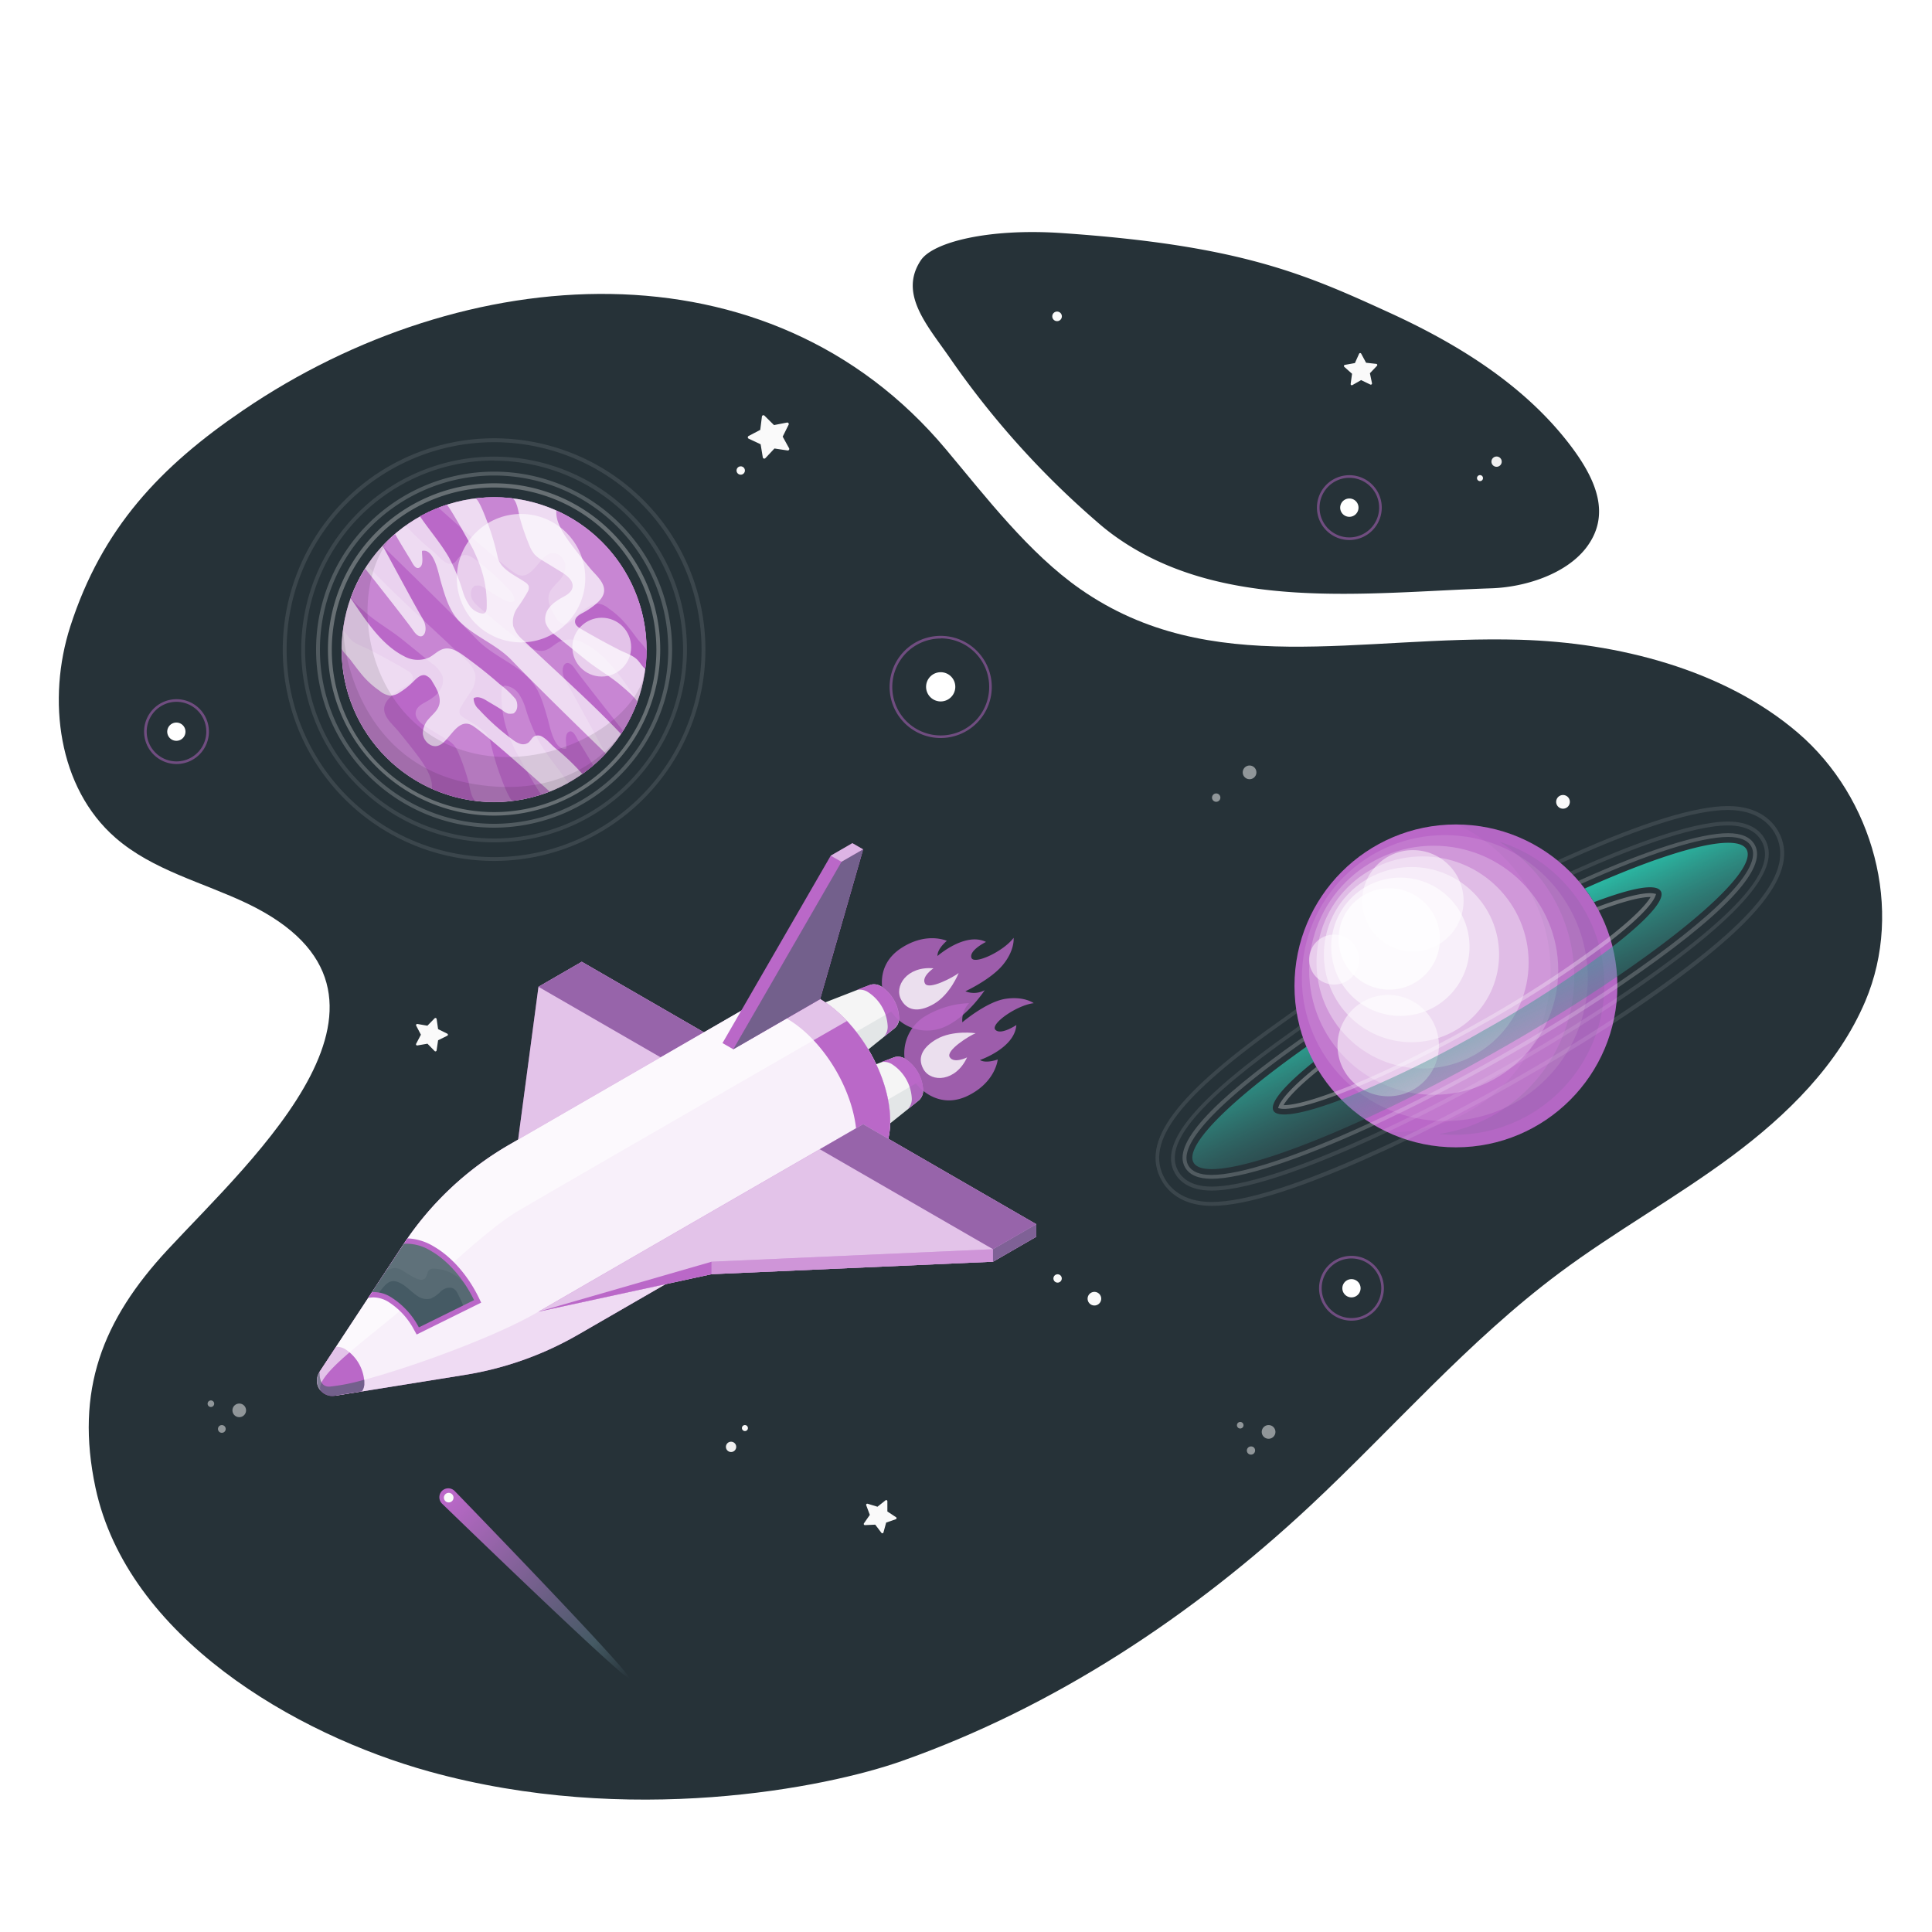 <svg class="animated" id="freepik_stories-outer-space" xmlns="http://www.w3.org/2000/svg" xmlns:xlink="http://www.w3.org/1999/xlink" viewBox="0 0 500 500" version="1.1" xmlns:svgjs="http://svgjs.com/svgjs"><style>svg#freepik_stories-outer-space:not(.animated) .animable {opacity: 0;}svg#freepik_stories-outer-space.animated #freepik--Rocket--inject-3 {animation: 1.5s Infinite  linear floating;animation-delay: 0s;}            @keyframes floating {                0% {                    opacity: 1;                    transform: translateY(0px);                }                50% {                    transform: translateY(-10px);                }                100% {                    opacity: 1;                    transform: translateY(0px);                }            }        </style><g id="freepik--Space--inject-3" class="animable" style="transform-origin: 251.157px 262.897px;"><g id="freepik--space--inject-3" class="animable" style="transform-origin: 251.157px 262.897px;"><path id="freepik--space--inject-3" d="M279.59,152.46c-13.32-9.28-24.57-24-34.72-36.1-46-55-124.87-49-181.88-10.23-21.47,14.58-36.58,30.5-44.8,56C12.13,181,15,203.87,29.9,216.83c9.62,8.39,22.6,11.51,34.1,17,48.85,23.46,1.45,65.82-20.63,89.62-16.89,18.2-24,36.4-18.66,61.56,8.28,38.66,51.68,63.84,86.39,73.46,51.68,14.32,102.57,4.24,122.23-2.7,39.49-13.92,75.27-37.59,105.76-66.08,21.52-20.12,40.9-42.68,64.52-60.29,14.35-10.7,30.09-19.43,44.47-30.1s27.66-23.71,34.66-40.19c10.08-23.75,2-52.76-17.37-69.4s-47.06-23.4-71.83-24.14C351.74,164.34,313.27,175.93,279.59,152.46Z" style="fill: rgb(38, 50, 56); transform-origin: 251.157px 270.901px;" class="animable"></path><path d="M288,138.36c27.6,20.23,65.38,15,98,13.89,8.55-.29,19-3.56,24.34-10.28,6.66-8.48,2.88-17.57-3.56-26.21C395,100,377.64,89.2,359.76,81c-21.86-10-38.53-17.5-84.95-20.68-19-1.3-33.31,2.35-36.47,7-5.85,8.71,1.65,16.88,7.49,25.32a224.79,224.79,0,0,0,38,42.35Q285.88,136.8,288,138.36Z" style="fill: rgb(38, 50, 56); transform-origin: 325.03px 106.866px;" id="elgecoj0pxob" class="animable"></path></g></g><g id="freepik--Planets--inject-3" class="animable" style="transform-origin: 267.466px 212.755px;"><g id="freepik--Planet--inject-3" class="animable" style="transform-origin: 127.87px 168.12px;"><g id="freepik--Rings--inject-3" class="animable" style="transform-origin: 127.87px 168.12px;"><g id="elgbq7w3tr8dn"><path d="M127.87,211.08a43,43,0,1,1,43-43A43,43,0,0,1,127.87,211.08Zm0-84.91a42,42,0,1,0,42,42A42,42,0,0,0,127.87,126.17Z" style="fill: rgb(255, 255, 255); opacity: 0.3; transform-origin: 127.87px 168.08px;" class="animable"></path></g><g id="el4uwjhl98mbk"><path d="M127.87,214.2a46.07,46.07,0,1,1,46.07-46.07A46.12,46.12,0,0,1,127.87,214.2Zm0-91.14a45.07,45.07,0,1,0,45.07,45.07A45.11,45.11,0,0,0,127.87,123.06Z" style="fill: rgb(255, 255, 255); opacity: 0.2; transform-origin: 127.87px 168.13px;" class="animable"></path></g><g id="eluh26ik9sxu"><path d="M127.87,218a49.91,49.91,0,1,1,49.91-49.91A50,50,0,0,1,127.87,218Zm0-98.82a48.91,48.91,0,1,0,48.91,48.91A49,49,0,0,0,127.87,119.22Z" style="fill: rgb(255, 255, 255); opacity: 0.1; transform-origin: 127.87px 168.09px;" class="animable"></path></g><g id="eln7l9oitm0pj"><path d="M127.87,222.81a54.69,54.69,0,1,1,54.69-54.68A54.74,54.74,0,0,1,127.87,222.81Zm0-108.37a53.69,53.69,0,1,0,53.69,53.69A53.75,53.75,0,0,0,127.87,114.44Z" style="fill: rgb(255, 255, 255); opacity: 0.1; transform-origin: 127.87px 168.12px;" class="animable"></path></g></g><g id="freepik--planet--inject-3" class="animable" style="transform-origin: 127.86px 168.145px;"><circle cx="127.87" cy="168.13" r="39.44" style="fill: rgb(186, 104, 200); transform-origin: 127.87px 168.13px;" id="elonjuq2afgsj" class="animable"></circle><g id="el7hucopvfy7e"><circle cx="127.87" cy="168.13" r="39.44" style="fill: rgb(255, 255, 255); opacity: 0.7; transform-origin: 127.87px 168.13px;" class="animable"></circle></g><path d="M123.46,144.46c-.28-.68-.58-1.34-.88-2-.55-1.15-6.59-12-7-11.84a39.6,39.6,0,0,0-6.89,3c2.4,3.56,5.41,7,7.54,10.72a49.25,49.25,0,0,1,3.53,8.67,13.8,13.8,0,0,0,1.67,3.61,5,5,0,0,0,3.25,2.15,1.23,1.23,0,0,0,.63-.05c.47-.2.6-.8.64-1.31A29.27,29.27,0,0,0,123.46,144.46Z" style="fill: rgb(186, 104, 200); transform-origin: 117.33px 144.704px;" id="els3a7httl57m" class="animable"></path><path d="M156.77,195c-6.68-6.49-19.12-18.64-24.35-24.13-4-4.15-9.44-6-13.44-10-2.74-2.73-3.81-6.66-4.9-10.37-.61-2.09-1.73-8.67-4.86-7.93-.1,1.08.55,3.56-.61,4.29s-2-1.45-2.41-2.08-4-6.53-3.93-6.58a39,39,0,0,0-3.22,3.08c3.47,6.4,9,16.68,10.32,18.8,1.87,3.13,0,6.59-2.33,3.23-1.44-2.09-7.88-10.27-12.53-16.15a39.14,39.14,0,0,0-3.75,7.66c3.66,5.37,7.83,12,13.8,15a7.22,7.22,0,0,0,6.44.36c1.35-.68,2.42-1.93,3.89-2.27,1.84-.43,3.65.7,5.18,1.81,3.17,2.29,6.26,4.7,9.19,7.29a25.48,25.48,0,0,1,4.15,3.88c.6.88.72,2.81-.28,3.53,0,.37-1.44.31-1.64.26a4.6,4.6,0,0,1-1.44-.85c-1.31-.88-2.71-1.65-4.06-2.47-1-.64-2.38-1.29-3.42-.65a3.86,3.86,0,0,0,1.35,2.86,60.44,60.44,0,0,0,8.71,7.82,6.76,6.76,0,0,0,1.94,1.09,2.41,2.41,0,0,0,2.14-.26c.62-.46.91-1.28,1.58-1.67a2.11,2.11,0,0,1,2.06.12c1.42.81,2.5,2.37,3.86,3.34a60.8,60.8,0,0,1,6.51,6.29A39.69,39.69,0,0,0,156.77,195Z" style="fill: rgb(186, 104, 200); transform-origin: 123.765px 169.25px;" id="ellqqwufync1" class="animable"></path><path d="M127.87,207.57a39.21,39.21,0,0,0,14.38-2.72c-6.48-5.84-16.79-15-19.88-17-2.75-1.78-4.65,1-6.27,2.87-.79.92-1.72,2.08-3,2.34-1.84.37-3.63-1.54-3.68-3.31A5.74,5.74,0,0,1,111,186c.93-1.07,2.11-2,2.58-3.33.74-2.07-.47-4.29-1.64-6.16a3.4,3.4,0,0,0-1.89-1.75c-1.2-.26-2.23.78-3.09,1.64a19,19,0,0,1-3.4,2.73,4.62,4.62,0,0,1-2.57.9,5.28,5.28,0,0,1-2.73-1.24,22.87,22.87,0,0,1-5.21-4.94c-.81-1-1.6-2.07-2.39-3.12-.44-.59-2.24-2.32-2.24-3,0,.13,0,.26,0,.39A39.44,39.44,0,0,0,127.87,207.57Z" style="fill: rgb(186, 104, 200); transform-origin: 115.335px 187.65px;" id="elm6maijagvai" class="animable"></path><path d="M144,132.13c-.19,2.13.73,4.65,3.77,8.69,1.59,2.11,3.25,4.18,4.93,6.23,1.31,1.6,3.67,3.49,3.65,5.72,0,1.49-1.13,2.73-2.28,3.67a19.54,19.54,0,0,1-3.19,2.14c-.93.49-2,1.12-2.06,2.18s.92,1.64,1.76,2.13q4.77,2.79,9.68,5.3c1.42.73,3.3,1.31,4.49,2.38.83.75,1.34,1.82,2.23,2.55a24.46,24.46,0,0,0,.36-5A39.43,39.43,0,0,0,144,132.13Z" style="fill: rgb(186, 104, 200); transform-origin: 155.664px 152.625px;" id="elj491qj8bjc" class="animable"></path><path d="M143.75,155.74a14.82,14.82,0,0,1,1.55-1c1.17-.63,2.53-1.33,2.84-2.62.4-1.74-1.34-3.16-2.87-4.09l-4.76-2.91a9.27,9.27,0,0,1-2.15-1.62,8.57,8.57,0,0,1-1.41-2.48,57.61,57.61,0,0,1-2.44-7.09c-.25-.89-.74-4.85-2.11-5A39.05,39.05,0,0,0,123,129c.8-.05,2.62,4.76,2.88,5.47a65.56,65.56,0,0,1,2.91,9.63c.6,3.22,4.6,4.83,7.12,6.58a2.27,2.27,0,0,1,.89.93,2,2,0,0,1-.22,1.51,42.81,42.81,0,0,1-2.67,4.18,6.39,6.39,0,0,0-1.1,4.7,8.14,8.14,0,0,0,2.63,3.7c8.42,8.06,17.32,15.82,25.29,24.26a39.27,39.27,0,0,0,4.16-8.17c.29-.78-4.31-4.49-4.91-5-2.71-2.15-5.76-3.91-8.48-6.11l-7.57-6.14a7.15,7.15,0,0,1-2.72-3.31,4.59,4.59,0,0,1,.88-3.91A7.73,7.73,0,0,1,143.75,155.74Z" style="fill: rgb(186, 104, 200); transform-origin: 143.952px 159.32px;" id="ela9wsrvqvi9w" class="animable"></path><g id="el9m9wguwrgme"><g style="opacity: 0.2; transform-origin: 127.849px 168.15px;" class="animable"><path d="M132.29,191.8c.28.68.57,1.33.88,2,.55,1.15,6.59,12,7,11.84a38.14,38.14,0,0,0,6.89-3c-2.4-3.56-5.41-7-7.54-10.71a48.6,48.6,0,0,1-3.53-8.68,13.66,13.66,0,0,0-1.68-3.61,5,5,0,0,0-3.24-2.14,1.13,1.13,0,0,0-.63,0c-.47.19-.6.79-.64,1.3A29,29,0,0,0,132.29,191.8Z" style="fill: rgb(255, 255, 255); transform-origin: 138.418px 191.548px;" id="elmron39v25x8" class="animable"></path><path d="M99,141.29c6.68,6.5,19.11,18.64,24.35,24.13,4,4.16,9.44,6,13.44,10,2.73,2.73,3.81,6.66,4.89,10.37.61,2.09,1.74,8.67,4.87,7.93.1-1.08-.55-3.56.61-4.29s2,1.44,2.4,2.08,4,6.52,3.94,6.58A42.58,42.58,0,0,0,156.7,195c-3.47-6.41-9.06-16.68-10.32-18.8-1.87-3.14,0-6.6,2.32-3.24,1.45,2.09,7.88,10.28,12.54,16.15a39.43,39.43,0,0,0,3.75-7.66c-3.66-5.37-7.84-12-13.8-15a7.22,7.22,0,0,0-6.44-.36c-1.35.68-2.42,1.93-3.89,2.27-1.84.43-3.65-.71-5.18-1.82-3.17-2.29-6.26-4.7-9.19-7.28-1.32-1.17-3.15-2.43-4.15-3.89-.6-.88-.72-2.81.28-3.53,0-.37,1.43-.31,1.64-.26a5.16,5.16,0,0,1,1.44.85c1.31.88,2.71,1.66,4.06,2.48,1,.64,2.37,1.28,3.42.64a3.8,3.8,0,0,0-1.36-2.85,58.7,58.7,0,0,0-8.7-7.82,6.93,6.93,0,0,0-1.94-1.1,2.49,2.49,0,0,0-2.15.26c-.61.46-.91,1.29-1.57,1.67a2.08,2.08,0,0,1-2.06-.11c-1.42-.82-2.51-2.38-3.86-3.34A60.87,60.87,0,0,1,105,136,39.69,39.69,0,0,0,99,141.29Z" style="fill: rgb(255, 255, 255); transform-origin: 131.995px 167.045px;" id="ellov6wx329jm" class="animable"></path><path d="M127.87,128.69a39.49,39.49,0,0,0-14.38,2.71c6.49,5.85,16.8,15,19.89,17,2.75,1.78,4.65-1,6.27-2.88.79-.91,1.72-2.08,3-2.33,1.84-.38,3.63,1.54,3.68,3.31a5.72,5.72,0,0,1-1.59,3.74c-.92,1.07-2.1,2-2.58,3.32-.74,2.08.48,4.3,1.65,6.16a3.42,3.42,0,0,0,1.89,1.76c1.19.26,2.23-.78,3.09-1.65a18.9,18.9,0,0,1,3.39-2.72,4.62,4.62,0,0,1,2.58-.91,5.32,5.32,0,0,1,2.73,1.24,22.87,22.87,0,0,1,5.21,4.94c.8,1,1.6,2.08,2.39,3.13.44.58,2.24,2.31,2.24,3,0-.13,0-.26,0-.39A39.44,39.44,0,0,0,127.87,128.69Z" style="fill: rgb(255, 255, 255); transform-origin: 140.41px 148.6px;" id="el0iwwow0qip4f" class="animable"></path><path d="M111.77,204.13c.19-2.13-.73-4.66-3.77-8.69-1.59-2.12-3.25-4.18-4.93-6.23-1.31-1.6-3.68-3.5-3.65-5.73,0-1.49,1.13-2.72,2.28-3.67a19.48,19.48,0,0,1,3.19-2.13c.92-.5,2-1.13,2-2.18s-.92-1.64-1.75-2.13q-4.77-2.79-9.69-5.31c-1.42-.73-3.29-1.3-4.48-2.38-.84-.75-1.35-1.81-2.23-2.55a24.61,24.61,0,0,0-.36,5A39.45,39.45,0,0,0,111.77,204.13Z" style="fill: rgb(255, 255, 255); transform-origin: 100.081px 183.63px;" id="elhtqetjzn9xa" class="animable"></path><path d="M112,180.52a12.92,12.92,0,0,1-1.55,1c-1.16.64-2.53,1.33-2.83,2.63-.41,1.74,1.34,3.16,2.87,4.09l4.76,2.91a9.23,9.23,0,0,1,2.15,1.61,8.57,8.57,0,0,1,1.41,2.48,57.18,57.18,0,0,1,2.44,7.1c.24.89.74,4.85,2.1,5a39.92,39.92,0,0,0,4.53.27,39.38,39.38,0,0,0,4.89-.31c-.8.05-2.63-4.76-2.88-5.48a66.45,66.45,0,0,1-2.92-9.63c-.59-3.21-4.59-4.82-7.11-6.58a2.15,2.15,0,0,1-.89-.93,1.94,1.94,0,0,1,.22-1.51,45.87,45.87,0,0,1,2.66-4.17,6.39,6.39,0,0,0,1.11-4.7,8.14,8.14,0,0,0-2.63-3.7C111.9,162.49,103,154.74,95,146.3a39.51,39.51,0,0,0-4.16,8.17c-.28.78,4.32,4.48,4.92,5,2.71,2.16,5.76,3.92,8.47,6.12l7.58,6.14a7.24,7.24,0,0,1,2.72,3.3,4.64,4.64,0,0,1-.88,3.92A7.78,7.78,0,0,1,112,180.52Z" style="fill: rgb(255, 255, 255); transform-origin: 111.799px 176.955px;" id="el1i1b2vqrmm8" class="animable"></path></g></g><g id="el9ig1t135x47"><path d="M166.87,174.05C164,188.63,137.66,202,116.59,193c-22.41-9.59-26.63-39.9-15.66-53.63v0a39.44,39.44,0,1,0,65.94,34.72Z" style="opacity: 0.1; transform-origin: 127.654px 173.489px;" class="animable"></path></g><g id="elv5yb3u8ifu"><circle cx="134.85" cy="149.63" r="16.62" style="fill: rgb(255, 255, 255); opacity: 0.6; transform-origin: 134.85px 149.63px; transform: rotate(-80.78deg);" class="animable"></circle></g><g id="elwcrenphpts"><circle cx="155.73" cy="167.48" r="7.61" style="fill: rgb(255, 255, 255); opacity: 0.6; transform-origin: 155.73px 167.48px;" class="animable"></circle></g><g id="elqpl02u5bgat"><path d="M88.43,168.13a39.45,39.45,0,0,0,73,20.74c-.89,1.39-12.05,18.94-39.62,13.89-28.71-5.26-33.38-34.62-32.89-40.82A39.47,39.47,0,0,0,88.43,168.13Z" style="opacity: 0.1; transform-origin: 124.93px 184.753px;" class="animable"></path></g></g></g><g id="elu264jsoyny"><circle cx="376.79" cy="255.15" r="41.78" style="fill: rgb(186, 104, 200); transform-origin: 376.79px 255.15px; transform: rotate(-64.36deg);" class="animable"></circle></g><g id="eltmku6zxbc6h"><circle cx="376.79" cy="255.15" r="41.78" style="fill: rgb(255, 255, 255); opacity: 0; transform-origin: 376.79px 255.15px; transform: rotate(-64.36deg);" class="animable"></circle></g><g id="elvf4q6bgou4"><circle cx="373.92" cy="253.13" r="37" style="fill: rgb(255, 255, 255); opacity: 0.117; transform-origin: 373.92px 253.13px; transform: rotate(-66.65deg);" class="animable"></circle></g><g id="el6khzxclmbqp"><circle cx="371.04" cy="251.1" r="32.23" style="fill: rgb(255, 255, 255); opacity: 0.233; transform-origin: 371.04px 251.1px; transform: rotate(-64.92deg);" class="animable"></circle></g><g id="eloq0j173a76"><circle cx="368.16" cy="249.08" r="27.45" style="fill: rgb(255, 255, 255); opacity: 0.35; transform-origin: 368.16px 249.08px; transform: rotate(-67.66deg);" class="animable"></circle></g><g id="el7fgub278fs8"><circle cx="365.29" cy="247.05" r="22.67" style="fill: rgb(255, 255, 255); opacity: 0.467; transform-origin: 365.29px 247.05px; transform: rotate(-67.85deg);" class="animable"></circle></g><g id="eljal4b7csd"><circle cx="362.41" cy="245.02" r="17.9" style="fill: rgb(255, 255, 255); opacity: 0.583; transform-origin: 362.41px 245.02px; transform: rotate(-23.17deg);" class="animable"></circle></g><g id="eloo3qdplrct"><circle cx="359.54" cy="243" r="13.12" style="fill: rgb(255, 255, 255); opacity: 0.7; transform-origin: 359.54px 243px; transform: rotate(-45deg);" class="animable"></circle></g><g id="elbudzych9bbl"><path d="M415.58,270.69a41.78,41.78,0,0,1-54.32,23.25c-.68-.27-1.34-.56-2-.86a41.79,41.79,0,0,0,17.79-79.72,41.82,41.82,0,0,1,38.52,57.33Z" style="fill: rgb(69, 90, 100); opacity: 0.05; transform-origin: 388.906px 255.148px;" class="animable"></path></g><g id="eluwbaixxgtb"><path d="M402,225.71a38.81,38.81,0,0,1-29.59,67.77,41.17,41.17,0,0,0,21-71.64,41.65,41.65,0,0,0-5.38-4A38.62,38.62,0,0,1,402,225.71Z" style="fill: rgb(69, 90, 100); opacity: 0.1; transform-origin: 393.808px 255.763px;" class="animable"></path></g><g id="el88s9cz8h9xd"><circle cx="359.27" cy="270.6" r="13.12" style="fill: rgb(255, 255, 255); opacity: 0.5; transform-origin: 359.27px 270.6px; transform: rotate(-65.86deg);" class="animable"></circle></g><g id="el5wi2z6vo1nd"><circle cx="365.66" cy="233.13" r="13.12" style="fill: rgb(255, 255, 255); opacity: 0.5; transform-origin: 365.66px 233.13px; transform: rotate(-51.91deg);" class="animable"></circle></g><g id="elcu4e5instan"><path d="M342.86,254.34a6.47,6.47,0,1,1,8.41-3.6A6.47,6.47,0,0,1,342.86,254.34Z" style="fill: rgb(255, 255, 255); opacity: 0.5; transform-origin: 345.264px 248.333px;" class="animable"></path></g><g id="elyryzjpkup6g"><g style="opacity: 0.1; transform-origin: 380.4px 260.345px;" class="animable"><path d="M460.21,215.13c-1.38-2.44-4.9-6.52-13-6.52-8.42,0-22.2,4.26-41,12.67l-2.27,1-.88.38c.29.23.58.46.86.72l.42-.18,2.28-1c18.65-8.35,32.3-12.58,40.57-12.58,7.58,0,10.85,3.77,12.12,6,5.6,9.88-5.18,23.07-36,44.11q-2.71,1.86-5.55,3.71c-8.22,5.4-17.1,10.81-26.47,16.11-9.61,5.45-19.36,10.56-28.54,14.95-2.05,1-4.07,1.93-6.05,2.83-19.93,9.12-34.43,13.74-43.12,13.74-7.59,0-10.85-3.77-12.12-6-5.4-9.53,3.8-21.45,31.74-41.13l2.05-1.44.37-.27c-.07-.36-.12-.72-.17-1.09l-.78.55-2,1.44c-28.47,20-37.75,32.34-32,42.43,1.37,2.44,4.9,6.52,13,6.52,8.83,0,23.48-4.65,43.54-13.83,2.28-1,4.61-2.14,7-3.28,8.92-4.3,18.37-9.26,27.69-14.54,9.07-5.14,17.67-10.36,25.67-15.59q3.29-2.15,6.42-4.28C455.26,239.15,466.12,225.56,460.21,215.13Z" style="fill: rgb(255, 255, 255); transform-origin: 380.4px 260.345px;" id="elvhvpx07j7e" class="animable"></path></g></g><g id="el467blj3du1g"><g style="opacity: 0.1; transform-origin: 380.406px 260.37px;" class="animable"><path d="M421.61,257.25c-1.07.73-2.15,1.45-3.24,2.18C409.58,265.29,400,271.18,389.8,277c-10.41,5.89-21,11.39-30.8,16-1.2.57-2.39,1.12-3.56,1.66-13.43,6.14-31.59,13.46-41.87,13.46-5.76,0-8.35-2.44-9.51-4.49-4.33-7.65,5.19-19.12,30.86-37.19l1.37-1c.08.34.18.68.28,1l-1.07.76c-25.16,17.72-34.59,28.79-30.57,35.89,1,1.81,3.36,4,8.64,4,10.1,0,28.12-7.27,41.46-13.37l2.82-1.31c10-4.68,20.81-10.28,31.46-16.31,10.42-5.91,20.22-11.93,29.17-17.92h0c.87-.57,1.72-1.15,2.57-1.73,36.73-25,37.46-34.15,34.81-38.83-1-1.81-3.36-4-8.64-4-9.6,0-26.47,6.65-38.93,12.23l-1.19.54c-.25-.26-.49-.52-.75-.77l1.53-.68c12.55-5.62,29.57-12.32,39.34-12.32,5.76,0,8.35,2.44,9.51,4.49C459.57,222.12,459,231.74,421.61,257.25Z" style="fill: rgb(255, 255, 255); transform-origin: 380.406px 260.37px;" id="elq8nniy7f05" class="animable"></path></g></g><g id="elrncvtjplb37"><g style="opacity: 0.2; transform-origin: 380.387px 260.35px;" class="animable"><path d="M419.92,254.77l-1.34.91c-9.24,6.24-19.41,12.51-30.26,18.65-11.09,6.28-22.34,12.1-32.66,16.88l-1.46.67c-18.6,8.5-33,13.19-40.63,13.19-3.46,0-5.79-1-6.9-3-3.31-5.84,6.5-16.72,30-33.26l.54-.38c.11.33.22.65.35,1h0l-.32.22C309,289.54,305.5,298,307.54,301.61c.92,1.63,2.95,2.46,6,2.46,7.46,0,21.74-4.65,40.21-13.1l.85-.39c10.46-4.82,21.93-10.72,33.2-17.12,11-6.26,21.38-12.64,30.75-19l.78-.53c24.95-17,37-29.4,33.89-34.87-.92-1.63-2.95-2.46-6-2.46-7.08,0-20.47,4.25-37.71,12l-.34.15-.66-.79.6-.27c17.36-7.78,30.9-12.06,38.11-12.06,3.46,0,5.79,1,6.9,3C457.61,224.74,446.11,236.92,419.92,254.77Z" style="fill: rgb(255, 255, 255); transform-origin: 380.387px 260.35px;" id="ell0yb8s1i3d" class="animable"></path></g></g><g id="el9k1di6q8d1h"><g style="opacity: 0.3; transform-origin: 379.68px 259.065px;" class="animable"><path d="M428.6,231.36l-.2.55c-.4,1.09-2.32,4.37-11.51,11.52l-.49.38a291.71,291.71,0,0,1-33.17,21.53c-13.42,7.6-26.43,13.93-36.65,17.82l-.6.23c-6.17,2.31-11,3.59-13.65,3.59a5.62,5.62,0,0,1-1-.08l-.57-.12.2-.55c.36-1,2-3.87,9.71-10.1.16.3.33.59.51.88-6.2,5-8.29,7.75-9,9h.14c2.5,0,7.07-1.2,12.94-3.39l1-.36c10.17-3.88,23.14-10.19,36.51-17.76A290.28,290.28,0,0,0,415.79,243l.79-.61c7.44-5.83,9.83-8.92,10.59-10.24H427c-2.53,0-7.23,1.25-13.27,3.52-.15-.3-.31-.6-.48-.89,6.2-2.34,11.08-3.63,13.75-3.63a5.5,5.5,0,0,1,1,.08Z" style="fill: rgb(255, 255, 255); transform-origin: 379.68px 259.065px;" id="elxvl4xo5jugk" class="animable"></path></g></g><g id="el1keozwkdy6n"><path d="M418.58,254.47c0,.4,0,.8,0,1.21,0,.82,0,1.64-.1,2.47h0c0,.42-.07.84-.11,1.27a39.26,39.26,0,0,1-.62,4c-.09.46-.19.93-.3,1.39a41.07,41.07,0,0,1-1.87,5.86A41.78,41.78,0,0,1,364.09,295l-1.35-.46c-.5-.18-1-.36-1.48-.56-.77-.31-1.52-.64-2.26-1-.39-.18-.77-.36-1.15-.56-.75-.37-1.48-.77-2.19-1.18l-1-.63a41.52,41.52,0,0,1-8.65-7.19c-.24-.26-.47-.53-.71-.8l1-.36c10.17-3.88,23.14-10.19,36.51-17.76A290.28,290.28,0,0,0,415.79,243l.79-.61c.12.34.22.68.31,1A40.94,40.94,0,0,1,418.58,254.47Z" style="fill: rgb(255, 255, 255); opacity: 0; transform-origin: 381.94px 269.681px;" class="animable"></path></g><path d="M452,219.81c2.61,4.62-11.16,17.7-33.44,32.89-9.2,6.28-19.86,12.91-31.42,19.46-12,6.78-23.53,12.69-33.93,17.44-23.94,10.95-41.74,15.82-44.32,11.27-2.44-4.32,9.46-16.05,29.25-30,.55,1.34,1.16,2.65,1.84,3.93-7.5,6-11.52,10.68-10.4,12.67s7.81.81,17.58-2.91A287.83,287.83,0,0,0,384,266.64,293,293,0,0,0,417.32,245c8.84-6.83,13.73-12.17,12.51-14.33s-7.68-.84-17.31,2.81c-.74-1.22-1.54-2.4-2.39-3.53C432.8,219.8,449.46,215.42,452,219.81Z" style="fill: url(&quot;#freepik--Degradado_sin_nombre_7--inject-3&quot;); transform-origin: 380.445px 260.34px;" id="elkufs1cgkffi" class="animable"></path></g><g id="freepik--Rocket--inject-3" class="animable animator-active" style="transform-origin: 175.095px 289.75px;"><g id="freepik--rocket--inject-3" class="animable" style="transform-origin: 175.095px 289.75px;"><path d="M238.9,282a10.15,10.15,0,0,0-4.58-7.94,3.43,3.43,0,0,0-2.89-.45v0l-19.84,7.72L221.3,298l16.56-13.28v0A3.42,3.42,0,0,0,238.9,282Z" style="fill: rgb(245, 245, 245); transform-origin: 225.25px 285.735px;" id="el1qu9wff68bu" class="animable"></path><path d="M227.91,274.91a3.87,3.87,0,0,1,3,.55,11.21,11.21,0,0,1,5.06,8.77,3.9,3.9,0,0,1-1,2.82l1.61-1.3,1.29-1.07A3.42,3.42,0,0,0,238.9,282a10.15,10.15,0,0,0-4.58-7.94,3.43,3.43,0,0,0-2.89-.45l-1.68.63Z" style="fill: rgb(186, 104, 200); transform-origin: 233.409px 280.26px;" id="elyggiare4ne" class="animable"></path><g id="elzu2o56rhlo"><path d="M238.49,279.55l-20.9,12.06L221.3,298l16.56-13.28v0A3.42,3.42,0,0,0,238.9,282,8,8,0,0,0,238.49,279.55Z" style="fill: rgb(69, 90, 100); opacity: 0.1; transform-origin: 228.25px 288.775px;" class="animable"></path></g><path d="M216,282a15.2,15.2,0,0,1,6.87,11.9c0,4.38-3.08,6.15-6.87,4a15.2,15.2,0,0,1-6.87-11.9C209.13,281.54,212.21,279.77,216,282Z" style="fill: rgb(224, 224, 224); transform-origin: 216px 289.925px;" id="elmyzqrqqyj9" class="animable"></path><path d="M232.7,263.26a10.14,10.14,0,0,0-4.58-7.93,3.4,3.4,0,0,0-2.89-.45l0,0-19.84,7.72,9.73,16.73L231.66,266v0A3.44,3.44,0,0,0,232.7,263.26Z" style="fill: rgb(245, 245, 245); transform-origin: 219.05px 267.034px;" id="el66ney3atd8n" class="animable"></path><path d="M221.71,256.22a3.8,3.8,0,0,1,2.95.55,11.18,11.18,0,0,1,5.07,8.76,3.88,3.88,0,0,1-1,2.82l1.61-1.29,1.29-1.07a3.44,3.44,0,0,0,1-2.73,10.14,10.14,0,0,0-4.58-7.93,3.4,3.4,0,0,0-2.89-.45l-1.68.62Z" style="fill: rgb(186, 104, 200); transform-origin: 227.176px 261.544px;" id="elfcism708kdb" class="animable"></path><g id="elsv68hximqzl"><path d="M232.28,260.85l-20.89,12.07,3.71,6.38L231.66,266v0a3.44,3.44,0,0,0,1-2.73A8.1,8.1,0,0,0,232.28,260.85Z" style="fill: rgb(69, 90, 100); opacity: 0.1; transform-origin: 222.031px 270.075px;" class="animable"></path></g><g id="el2cj7wj7ybf8"><ellipse cx="209.8" cy="271.19" rx="5.61" ry="9.71" style="fill: rgb(224, 224, 224); transform-origin: 209.8px 271.19px; transform: rotate(-30deg);" class="animable"></ellipse></g><polygon points="111.36 323.29 133.76 297.42 139.36 255.38 150.56 248.91 195.37 274.79 111.36 323.29" style="fill: rgb(186, 104, 200); transform-origin: 153.365px 286.1px;" id="elw5we6h27b" class="animable"></polygon><g id="el4nhf6kk0j3a"><polygon points="111.36 323.29 133.76 297.42 139.36 255.38 150.56 248.91 195.37 274.79 111.36 323.29" style="fill: rgb(255, 255, 255); opacity: 0.6; transform-origin: 153.365px 286.1px;" class="animable"></polygon></g><polygon points="150.56 248.91 139.36 255.38 184.17 281.25 195.37 274.79 150.56 248.91" style="fill: rgb(186, 104, 200); transform-origin: 167.365px 265.08px;" id="el9kt448zaiw" class="animable"></polygon><g id="elpawl9i6nb7q"><polygon points="150.56 248.91 139.36 255.38 184.17 281.25 195.37 274.79 150.56 248.91" style="fill: rgb(69, 90, 100); opacity: 0.3; transform-origin: 167.365px 265.08px;" class="animable"></polygon></g><path d="M212.18,258.54c-3.92-2.26-7.55-2.92-10.53-2.2a8,8,0,0,0-2.15.83l-.44.24-67.29,38.86a81.86,81.86,0,0,0-27.46,25.92l-21.64,32.9L87,361.17l33.25-5.34a85.84,85.84,0,0,0,29.4-10.44l75.65-43.67c2.65-1.64,4.43-4.73,4.94-9a24.17,24.17,0,0,0,.15-2.62C230.38,278.47,222.23,264.35,212.18,258.54Z" style="fill: rgb(186, 104, 200); transform-origin: 156.53px 308.616px;" id="elz9qq88m778d" class="animable"></path><g id="el2vs2yyl47bf"><path d="M212.18,258.54c-3.92-2.26-7.55-2.92-10.53-2.2a8,8,0,0,0-2.15.83l-.44.24-67.29,38.86a81.86,81.86,0,0,0-27.46,25.92l-21.64,32.9L87,361.17l33.25-5.34a85.84,85.84,0,0,0,29.4-10.44l75.65-43.67c2.65-1.64,4.43-4.73,4.94-9a24.17,24.17,0,0,0,.15-2.62C230.38,278.47,222.23,264.35,212.18,258.54Z" style="fill: rgb(255, 255, 255); opacity: 0.9; transform-origin: 156.53px 308.616px;" class="animable"></path></g><path d="M216.64,306.69c2.65-1.64,4.43-4.73,4.94-9a24.17,24.17,0,0,0,.15-2.62c0-11.61-8.15-25.73-18.2-31.53-3.92-2.27-7.54-2.93-10.52-2.21a7.87,7.87,0,0,0-2.15.83l8.64-5a8,8,0,0,1,2.15-.83c3-.72,6.61-.06,10.53,2.2,10,5.81,18.2,19.93,18.2,31.54a24.17,24.17,0,0,1-.15,2.62c-.51,4.29-2.29,7.38-4.94,9Z" style="fill: rgb(186, 104, 200); transform-origin: 210.62px 281.371px;" id="el89gc5utihgt" class="animable"></path><path d="M89.41,349.21a4.16,4.16,0,0,0-2.44-.65l-2.44,3.71-1.86,2.83h0A4,4,0,0,0,86,361.29a4.09,4.09,0,0,0,1-.14h0l2.84-.45,3.83-.62a3.7,3.7,0,0,0,.61-1.71c0-.22,0-.46,0-.71A10.79,10.79,0,0,0,89.41,349.21Z" style="fill: rgb(186, 104, 200); transform-origin: 88.149px 354.923px;" id="elbwu8cc17p6v" class="animable"></path><g id="el6sv57716f04"><path d="M133.76,313.59c9.83-5.81,57.33-33.18,85.44-49.36a31.22,31.22,0,0,0-7-5.69c-3.92-2.26-7.55-2.92-10.53-2.2a8,8,0,0,0-2.15.83l-.44.24-67.29,38.86a81.86,81.86,0,0,0-27.46,25.92L83.43,353.93l-.76,1.17h0a4,4,0,0,0-.67,2.21,3.92,3.92,0,0,0,1,2.63c-2-4.31,15.77-15.89,25.61-25.18S128.23,316.86,133.76,313.59Z" style="fill: rgb(255, 255, 255); opacity: 0.6; transform-origin: 150.6px 308.001px;" class="animable"></path></g><path d="M123.93,335.87c-2.82-5.8-7.08-10.65-11.69-13.3a14.2,14.2,0,0,0-6.75-2.08c-.39.57-.8,1.12-1.18,1.7l-9,13.68,1.09-.1a2.75,2.75,0,0,1,.41,0,7.57,7.57,0,0,1,3.68,1.14,19.11,19.11,0,0,1,6.7,7.3l.64,1.16,16.7-8.25Z" style="fill: rgb(186, 104, 200); transform-origin: 109.92px 332.93px;" id="elhvhyfx8mgz4" class="animable"></path><path d="M111.55,323.76a12,12,0,0,0-7-1.87L96.27,334.4a8.32,8.32,0,0,1,4.9,1.3,20.35,20.35,0,0,1,7.23,7.83l14.29-7.06C120.11,331.16,116.08,326.37,111.55,323.76Z" style="fill: rgb(69, 90, 100); transform-origin: 109.48px 332.704px;" id="el8jjn1e525ms" class="animable"></path><g id="el456t5bze7ka"><path d="M111.55,323.76a12,12,0,0,0-7-1.87L96.27,334.4a6.44,6.44,0,0,1,1.78.11c1.13-1.26,2.27-3.28,4.22-2.92,2.26.42,4,2.7,5.84,3.86a4.22,4.22,0,0,0,3.31.64,7.82,7.82,0,0,0,2.58-1.8,3.36,3.36,0,0,1,2.87-1c1.12.3,1.56,1.38,2,2.33a16.42,16.42,0,0,1,1,2.28l2.86-1.42C120.11,331.16,116.08,326.37,111.55,323.76Z" style="fill: rgb(255, 255, 255); opacity: 0.1; transform-origin: 109.5px 329.889px;" class="animable"></path></g><g id="elha133z06xuv"><path d="M104.47,329l.07.05a28.67,28.67,0,0,0,2.83,1.66c.81.42,1.89.77,2.57.16s.53-1.79,1.25-2.29a1.85,1.85,0,0,1,1-.25,10.44,10.44,0,0,1,8.34,4.34,27.83,27.83,0,0,0-9-8.93,12,12,0,0,0-7-1.87l-4.84,7.34C101.44,327.92,102.68,327.86,104.47,329Z" style="fill: rgb(255, 255, 255); opacity: 0.05; transform-origin: 110.11px 327.264px;" class="animable"></path></g><g id="elq3c7fk2ogb8"><path d="M230.23,292.7a24.17,24.17,0,0,0,.15-2.62,29.11,29.11,0,0,0-.2-3.07c-23.37,13.44-80.39,46.25-90.82,52.45-13.19,7.84-45.65,19-54,19.4-2,.11-2.7-1.42-2.65-3.81l0,.05h0A4,4,0,0,0,86,361.29a4.09,4.09,0,0,0,1-.14v0l33.25-5.34a85.84,85.84,0,0,0,29.4-10.44l75.65-43.67C227.94,300.08,229.72,297,230.23,292.7Z" style="fill: rgb(186, 104, 200); opacity: 0.15; transform-origin: 156.218px 324.15px;" class="animable"></path></g><g id="elf4bsl9zkpht"><path d="M87,361.15h0l2.84-.45,3.83-.62a3.7,3.7,0,0,0,.61-1.71c0-.22,0-.46,0-.71s0-.4,0-.6a50.13,50.13,0,0,1-8.91,1.79c-2,.11-2.7-1.42-2.65-3.81l0,.05h0A4,4,0,0,0,86,361.29a3.84,3.84,0,0,0,.91-.12Z" style="fill: rgb(69, 90, 100); opacity: 0.6; transform-origin: 88.17px 358.165px;" class="animable"></path></g><polygon points="268.19 316.83 223.38 290.95 139.36 339.46 139.36 339.46 184.17 329.76 256.99 326.53 268.19 320.06 268.19 316.83" style="fill: rgb(186, 104, 200); transform-origin: 203.775px 315.205px;" id="ell4d3aqs7hks" class="animable"></polygon><g id="el4huhr4565l8"><polygon points="268.19 316.83 223.38 290.95 139.36 339.46 139.36 339.46 184.17 329.76 256.99 326.53 268.19 320.06 268.19 316.83" style="fill: rgb(255, 255, 255); opacity: 0.6; transform-origin: 203.775px 315.205px;" class="animable"></polygon></g><polygon points="184.17 329.76 184.17 326.53 139.36 339.46 139.36 339.46 184.17 329.76" style="fill: rgb(186, 104, 200); transform-origin: 161.765px 332.995px;" id="elbr3c7tlyt0l" class="animable"></polygon><polygon points="184.17 326.53 256.99 323.29 256.99 326.53 184.17 329.76 184.17 326.53" style="fill: rgb(186, 104, 200); transform-origin: 220.58px 326.525px;" id="elp4hrq11en7g" class="animable"></polygon><g id="el0zbz0zwh86qo"><polygon points="184.17 326.53 256.99 323.29 256.99 326.53 184.17 329.76 184.17 326.53" style="fill: rgb(255, 255, 255); opacity: 0.3; transform-origin: 220.58px 326.525px;" class="animable"></polygon></g><polygon points="212.18 297.42 256.99 323.29 268.19 316.83 223.38 290.95 212.18 297.42" style="fill: rgb(186, 104, 200); transform-origin: 240.185px 307.12px;" id="elkxnf9adk2rl" class="animable"></polygon><g id="elt0gtll8gdrl"><polygon points="212.18 297.42 256.99 323.29 268.19 316.83 223.38 290.95 212.18 297.42" style="fill: rgb(69, 90, 100); opacity: 0.3; transform-origin: 240.185px 307.12px;" class="animable"></polygon></g><polygon points="268.19 316.83 256.99 323.29 256.99 326.53 268.19 320.06 268.19 316.83" style="fill: rgb(186, 104, 200); transform-origin: 262.59px 321.68px;" id="elbuz5xoot8b" class="animable"></polygon><g id="eluqv5dxeuv2"><polygon points="268.19 316.83 256.99 323.29 256.99 326.53 268.19 320.06 268.19 316.83" style="fill: rgb(69, 90, 100); opacity: 0.5; transform-origin: 262.59px 321.68px;" class="animable"></polygon></g><polygon points="220.59 218.21 214.99 221.45 186.98 269.95 189.77 271.55 212.24 258.58 223.38 219.81 220.59 218.21" style="fill: rgb(186, 104, 200); transform-origin: 205.18px 244.88px;" id="ellk6es2vo3vo" class="animable"></polygon><polygon points="189.77 271.55 212.24 258.58 223.38 219.81 217.78 223.04 189.77 271.55" style="fill: rgb(186, 104, 200); transform-origin: 206.575px 245.68px;" id="elkf0ict0w16" class="animable"></polygon><g id="elds8iuh1ov9v"><polygon points="214.99 221.45 217.78 223.04 223.38 219.81 220.59 218.21 214.99 221.45" style="fill: rgb(255, 255, 255); opacity: 0.5; transform-origin: 219.185px 220.625px;" class="animable"></polygon></g><g id="elaw0odgcyjzw"><polygon points="217.78 223.04 189.77 271.55 212.24 258.58 223.38 219.81 217.78 223.04" style="fill: rgb(69, 90, 100); opacity: 0.6; transform-origin: 206.575px 245.68px;" class="animable"></polygon></g><g id="ellwutu2240g8"><path d="M230,260.77c-2.23-3.86-3.44-11,3.17-15.36s11.87-1.92,11.87-1.92-2.49,2-2.42,3.92c0,0,7.17-6.3,12.55-3.64,0,0-4.4,2.16-3.77,4.09s8.27-1.6,10.92-5.15c0,0,.38,3.11-2.73,6.94s-9.75,6.89-9.75,6.89a5.84,5.84,0,0,0,5-.28s-4.17,6.51-9.95,9.3A11.28,11.28,0,0,1,230,260.77Z" style="fill: rgb(186, 104, 200); opacity: 0.8; transform-origin: 245.281px 254.708px;" class="animable"></path></g><g id="elcdhhohp3e6p"><path d="M233.28,258.84c-2.05-3.55,1.42-8.86,8.3-8.24,0,0-3.17,2.11-2.2,3.92s7.42-1.66,8.72-2.7c0,0-2.17,5.55-6.43,8C238.62,261.59,235.2,262.18,233.28,258.84Z" style="fill: rgb(255, 255, 255); opacity: 0.8; transform-origin: 240.397px 255.9px;" class="animable"></path></g><g id="ely6l6193pwid"><path d="M235.73,278.58c2.23,3.86,7.79,8.48,14.89,4.93s7.59-9.32,7.59-9.32-3,1.14-4.6.14c0,0,9-3.06,9.42-9.05,0,0-4.06,2.73-5.43,1.22s5.53-6.36,9.93-6.88c0,0-2.5-1.88-7.38-1.11s-11.1,6.06-11.1,6.06a6.36,6.36,0,0,1,1.75-4.95A23.57,23.57,0,0,0,239,263.26,11.28,11.28,0,0,0,235.73,278.58Z" style="fill: rgb(186, 104, 200); opacity: 0.8; transform-origin: 250.777px 271.553px;" class="animable"></path></g><g id="elpq8zqmrgg"><path d="M239,276.73c2.05,3.54,8.38,3.19,11.28-3.08,0,0-3.41,1.7-4.49-.06s5.15-5.59,6.7-6.19c0,0-5.9-.9-10.15,1.56C239.31,270.72,237.1,273.39,239,276.73Z" style="fill: rgb(255, 255, 255); opacity: 0.8; transform-origin: 245.392px 273.111px;" class="animable"></path></g></g></g><g id="freepik--Stars--inject-3" class="animable" style="transform-origin: 221.783px 244.091px;"><g id="elgup3nyy87fu"><path d="M349.76,341.79a8.39,8.39,0,1,1,8.39-8.39A8.39,8.39,0,0,1,349.76,341.79Zm0-16.1a7.71,7.71,0,1,0,7.71,7.71A7.72,7.72,0,0,0,349.76,325.69Z" style="fill: rgb(186, 104, 200); opacity: 0.5; transform-origin: 349.76px 333.4px;" class="animable"></path></g><path d="M352.12,333.4a2.36,2.36,0,1,1-2.36-2.36A2.36,2.36,0,0,1,352.12,333.4Z" style="fill: rgb(255, 255, 255); transform-origin: 349.76px 333.4px;" id="elgdhtf8d5qj" class="animable"></path><g id="elijtta7jtuso"><path d="M243.45,191a13.22,13.22,0,1,1,13.22-13.21A13.23,13.23,0,0,1,243.45,191Zm0-25.75A12.54,12.54,0,1,0,256,177.75,12.55,12.55,0,0,0,243.45,165.21Z" style="fill: rgb(186, 104, 200); opacity: 0.5; transform-origin: 243.45px 177.78px;" class="animable"></path></g><path d="M247.23,177.75a3.78,3.78,0,1,1-3.78-3.78A3.77,3.77,0,0,1,247.23,177.75Z" style="fill: rgb(255, 255, 255); transform-origin: 243.45px 177.75px;" id="elcrj1fwnxx7m" class="animable"></path><g id="els273noq5qoi"><path d="M349.21,139.76a8.39,8.39,0,1,1,8.39-8.39A8.4,8.4,0,0,1,349.21,139.76Zm0-16.1a7.71,7.71,0,1,0,7.71,7.71A7.72,7.72,0,0,0,349.21,123.66Z" style="fill: rgb(186, 104, 200); opacity: 0.5; transform-origin: 349.21px 131.37px;" class="animable"></path></g><path d="M351.58,131.37a2.37,2.37,0,1,1-2.37-2.36A2.36,2.36,0,0,1,351.58,131.37Z" style="fill: rgb(255, 255, 255); transform-origin: 349.21px 131.38px;" id="elp91lm22j8ih" class="animable"></path><g id="elaibjnfs4r78"><path d="M45.68,197.73a8.39,8.39,0,1,1,8.39-8.39A8.39,8.39,0,0,1,45.68,197.73Zm0-16.1a7.71,7.71,0,1,0,7.71,7.71A7.72,7.72,0,0,0,45.68,181.63Z" style="fill: rgb(186, 104, 200); opacity: 0.5; transform-origin: 45.68px 189.34px;" class="animable"></path></g><path d="M48,189.34A2.36,2.36,0,1,1,45.68,187,2.35,2.35,0,0,1,48,189.34Z" style="fill: rgb(255, 255, 255); transform-origin: 45.64px 189.36px;" id="elmn88wufwne" class="animable"></path><g id="freepik--stars--inject-3" class="animable" style="transform-origin: 230.003px 244.091px;"><path d="M386.48,120.51a1.33,1.33,0,1,1,1.87-.2A1.33,1.33,0,0,1,386.48,120.51Z" style="fill: rgb(240, 240, 240); transform-origin: 387.315px 119.475px;" id="el68j5k75qwrj" class="animable"></path><path d="M382.54,124.34a.77.77,0,0,1-.12-1.09.78.78,0,0,1,1.09-.12.79.79,0,0,1,.12,1.09A.77.77,0,0,1,382.54,124.34Z" style="fill: rgb(250, 250, 250); transform-origin: 383.021px 123.737px;" id="elh62vghl4tv6" class="animable"></path><path d="M274.47,330.1a1.08,1.08,0,1,1-1.53,0A1.09,1.09,0,0,1,274.47,330.1Z" style="fill: rgb(250, 250, 250); transform-origin: 273.705px 330.864px;" id="elbp39q34nf5u" class="animable"></path><path d="M284.45,334.83a1.75,1.75,0,0,1,.05,2.49,1.76,1.76,0,1,1-.05-2.49Z" style="fill: rgb(250, 250, 250); transform-origin: 283.234px 336.1px;" id="elalnljxe4s2" class="animable"></path><g id="el50t2jdoech"><g style="opacity: 0.5; transform-origin: 319.414px 202.811px;" class="animable"><path d="M314.35,205.42a1.08,1.08,0,1,1-.6,1.41A1.09,1.09,0,0,1,314.35,205.42Z" style="fill: rgb(250, 250, 250); transform-origin: 314.752px 206.423px;" id="elamjt0fjdk5m" class="animable"></path><path d="M322.74,198.24a1.77,1.77,0,1,1-1,2.3A1.78,1.78,0,0,1,322.74,198.24Z" style="fill: rgb(250, 250, 250); transform-origin: 323.387px 199.888px;" id="elc1y1k460j9h" class="animable"></path></g></g><g id="el0tjwtjacnghh"><g style="opacity: 0.5; transform-origin: 325.1px 372.23px;" class="animable"><path d="M330.08,370.57a1.77,1.77,0,1,1-1.77-1.76A1.77,1.77,0,0,1,330.08,370.57Z" style="fill: rgb(250, 250, 250); transform-origin: 328.31px 370.58px;" id="elefzqxj2igb" class="animable"></path><path d="M324.81,375.39a1.06,1.06,0,1,1-1.05-1.05A1,1,0,0,1,324.81,375.39Z" style="fill: rgb(250, 250, 250); transform-origin: 323.751px 375.399px;" id="el58a5gzthhti" class="animable"></path><path d="M321.82,368.81A.85.85,0,1,1,321,368,.85.85,0,0,1,321.82,368.81Z" style="fill: rgb(250, 250, 250); transform-origin: 320.971px 368.85px;" id="elhi0f5m41vno" class="animable"></path></g></g><g id="el6s8q3jjaoj"><g style="opacity: 0.5; transform-origin: 58.705px 366.62px;" class="animable"><path d="M63.68,365a1.76,1.76,0,1,1-1.76-1.76A1.76,1.76,0,0,1,63.68,365Z" style="fill: rgb(250, 250, 250); transform-origin: 61.92px 365px;" id="el6i0f4zf3cjf" class="animable"></path><path d="M58.41,369.86a1,1,0,1,1-1-1.05A1,1,0,0,1,58.41,369.86Z" style="fill: rgb(250, 250, 250); transform-origin: 57.411px 369.81px;" id="ellqirxr2vi5j" class="animable"></path><path d="M55.43,363.28a.85.85,0,1,1-.85-.85A.85.85,0,0,1,55.43,363.28Z" style="fill: rgb(250, 250, 250); transform-origin: 54.58px 363.28px;" id="el15k8p7c8xsp" class="animable"></path></g></g><path d="M192.78,121.77a1.08,1.08,0,1,1-1.08-1.08A1.08,1.08,0,0,1,192.78,121.77Z" style="fill: rgb(250, 250, 250); transform-origin: 191.7px 121.77px;" id="elpzqw192fbql" class="animable"></path><path d="M197.87,107.6l2.44,2.41,3.36-.65a.39.39,0,0,1,.42.56L202.56,113l1.65,3a.39.39,0,0,1-.4.58l-3.38-.51-2.35,2.5a.39.39,0,0,1-.67-.21l-.56-3.38-3.1-1.45a.39.39,0,0,1,0-.7l3-1.58.43-3.4A.39.39,0,0,1,197.87,107.6Z" style="fill: rgb(250, 250, 250); transform-origin: 198.897px 113.076px;" id="elnwz10u9upko" class="animable"></path><path d="M113,263.71l.38,2.63,2.37,1.17a.3.3,0,0,1,0,.54l-2.37,1.17-.39,2.63a.3.3,0,0,1-.51.16l-1.85-1.9-2.61.45a.3.3,0,0,1-.32-.44l1.23-2.34-1.23-2.35A.31.31,0,0,1,108,265l2.61.45,1.85-1.89A.31.31,0,0,1,113,263.71Z" style="fill: rgb(250, 250, 250); transform-origin: 111.791px 267.776px;" id="elj42ca3u55ir" class="animable"></path><path d="M348.05,94.43l2.6-.47,1.09-2.42a.3.3,0,0,1,.54,0l1.26,2.34,2.63.29a.3.3,0,0,1,.19.5l-1.83,1.92.54,2.59a.31.31,0,0,1-.43.34l-2.39-1.15L350,99.66a.3.3,0,0,1-.45-.3l.36-2.63-2-1.78A.3.3,0,0,1,348.05,94.43Z" style="fill: rgb(250, 250, 250); transform-origin: 352.123px 95.536px;" id="eljwrrneup0br" class="animable"></path><path d="M189.87,373.3a1.33,1.33,0,1,1-1.82.48A1.32,1.32,0,0,1,189.87,373.3Z" style="fill: rgb(240, 240, 240); transform-origin: 189.2px 374.447px;" id="els59qoez3ljs" class="animable"></path><path d="M193.17,368.91a.78.78,0,0,1,.29,1.06.77.77,0,0,1-1.06.28.77.77,0,1,1,.77-1.34Z" style="fill: rgb(250, 250, 250); transform-origin: 192.785px 369.581px;" id="elduq1881ulc" class="animable"></path><path d="M231.85,393.17l-2.51.87-.7,2.55a.3.3,0,0,1-.53.1l-1.6-2.11-2.65.12a.3.3,0,0,1-.26-.48l1.51-2.17-.93-2.48a.3.3,0,0,1,.37-.4l2.54.77,2.07-1.65a.3.3,0,0,1,.49.23l0,2.65,2.21,1.46A.3.3,0,0,1,231.85,393.17Z" style="fill: rgb(250, 250, 250); transform-origin: 227.782px 392.516px;" id="ell2kovo91xs" class="animable"></path><path d="M403.86,205.87a1.77,1.77,0,1,1-1,2.3A1.77,1.77,0,0,1,403.86,205.87Z" style="fill: rgb(250, 250, 250); transform-origin: 404.506px 207.518px;" id="el3bzukrse1uu" class="animable"></path></g></g><g id="freepik--Meteorites--inject-3" class="animable" style="transform-origin: 217.463px 256.92px;"><path d="M114.38,389.12a2.32,2.32,0,0,1,0-3.27h0a2.32,2.32,0,0,1,3.27,0s46.14,47.58,45.23,48.49S114.38,389.12,114.38,389.12Z" style="fill: url(&quot;#freepik--Degradado_sin_nombre_15--inject-3&quot;); transform-origin: 138.3px 409.765px;" id="eldlc01sdgcg" class="animable"></path><path d="M115.25,386.71a1.24,1.24,0,0,1,1.75,1.76,1.24,1.24,0,1,1-1.75-1.76Z" style="fill: rgb(250, 250, 250); transform-origin: 116.125px 387.59px;" id="elvj9d5rgwxk8" class="animable"></path><path d="M114.09,398.15a1.31,1.31,0,0,1,0-1.85h0a1.3,1.3,0,0,1,1.86,0s18.88,19.8,18.36,20.32S114.09,398.15,114.09,398.15Z" style="fill: url(&quot;#freepik--Degradado_sin_nombre_15-2--inject-3&quot;); transform-origin: 124.014px 406.269px;" id="elo54kglrlytm" class="animable"></path><path d="M271.83,83.44a2.32,2.32,0,0,1,0-3.27h0a2.3,2.3,0,0,1,3.27,0s46.14,47.58,45.23,48.49S271.83,83.44,271.83,83.44Z" style="fill: url(&quot;#freepik--Degradado_sin_nombre_15-3--inject-3&quot;); transform-origin: 295.75px 104.08px;" id="elivlvd1jww7" class="animable"></path><path d="M272.69,81a1.24,1.24,0,1,1,0,1.75A1.24,1.24,0,0,1,272.69,81Z" style="fill: rgb(250, 250, 250); transform-origin: 273.569px 81.875px;" id="elt3yc78ec6jh" class="animable"></path><path d="M301,98.83A1.3,1.3,0,0,1,301,97h0a1.31,1.31,0,0,1,1.85,0s18.88,19.81,18.36,20.33S301,98.83,301,98.83Z" style="fill: url(&quot;#freepik--Degradado_sin_nombre_15-4--inject-3&quot;); transform-origin: 310.922px 106.979px;" id="elmrxzpu1ad0a" class="animable"></path><path d="M271.54,92.47a1.31,1.31,0,0,1,0-1.85h0a1.29,1.29,0,0,1,1.85,0s18.89,19.8,18.37,20.32S271.54,92.47,271.54,92.47Z" style="fill: url(&quot;#freepik--Degradado_sin_nombre_15-5--inject-3&quot;); transform-origin: 281.464px 100.59px;" id="elf20moqc488h" class="animable"></path></g><defs>     <filter id="active" height="200%">         <feMorphology in="SourceAlpha" result="DILATED" operator="dilate" radius="2"></feMorphology>                <feFlood flood-color="#32DFEC" flood-opacity="1" result="PINK"></feFlood>        <feComposite in="PINK" in2="DILATED" operator="in" result="OUTLINE"></feComposite>        <feMerge>            <feMergeNode in="OUTLINE"></feMergeNode>            <feMergeNode in="SourceGraphic"></feMergeNode>        </feMerge>    </filter>    <filter id="hover" height="200%">        <feMorphology in="SourceAlpha" result="DILATED" operator="dilate" radius="2"></feMorphology>                <feFlood flood-color="#ff0000" flood-opacity="0.5" result="PINK"></feFlood>        <feComposite in="PINK" in2="DILATED" operator="in" result="OUTLINE"></feComposite>        <feMerge>            <feMergeNode in="OUTLINE"></feMergeNode>            <feMergeNode in="SourceGraphic"></feMergeNode>        </feMerge>            <feColorMatrix type="matrix" values="0   0   0   0   0                0   1   0   0   0                0   0   0   0   0                0   0   0   1   0 "></feColorMatrix>    </filter></defs><defs><linearGradient id="freepik--Degradado_sin_nombre_7--inject-3" x1="2184.59" y1="-2018.4" x2="2222.22" y2="-2058.5" gradientTransform="translate(1455.46 3068.63) rotate(-68.17)" gradientUnits="userSpaceOnUse"><stop offset="0" stop-color="#455a64" stop-opacity="0"></stop><stop offset="0.3" stop-color="#3d7f7e" stop-opacity="0.28"></stop><stop offset="0.99" stop-color="#27dcbe" stop-opacity="0.99"></stop><stop offset="1" stop-color="#BA68C8"></stop></linearGradient><linearGradient id="freepik--Degradado_sin_nombre_15--inject-3" x1="116.05" y1="387.52" x2="163.02" y2="434.49" gradientUnits="userSpaceOnUse"><stop offset="0" stop-color="#BA68C8"></stop><stop offset="0.8" stop-color="#455a64"></stop><stop offset="1" stop-color="#455a64" stop-opacity="0"></stop></linearGradient><linearGradient id="freepik--Degradado_sin_nombre_15-2--inject-3" x1="114.79" y1="396.99" x2="134.42" y2="416.63" xlink:href="freepik--#Degradado_sin_nombre_15--inject-3"></linearGradient><linearGradient id="freepik--Degradado_sin_nombre_15-3--inject-3" x1="273.5" y1="81.83" x2="320.47" y2="128.8" xlink:href="freepik--#Degradado_sin_nombre_15--inject-3"></linearGradient><linearGradient id="freepik--Degradado_sin_nombre_15-4--inject-3" x1="301.7" y1="97.67" x2="321.34" y2="117.3" xlink:href="freepik--#Degradado_sin_nombre_15--inject-3"></linearGradient><linearGradient id="freepik--Degradado_sin_nombre_15-5--inject-3" x1="272.24" y1="91.31" x2="291.87" y2="110.95" xlink:href="freepik--#Degradado_sin_nombre_15--inject-3"></linearGradient></defs></svg>